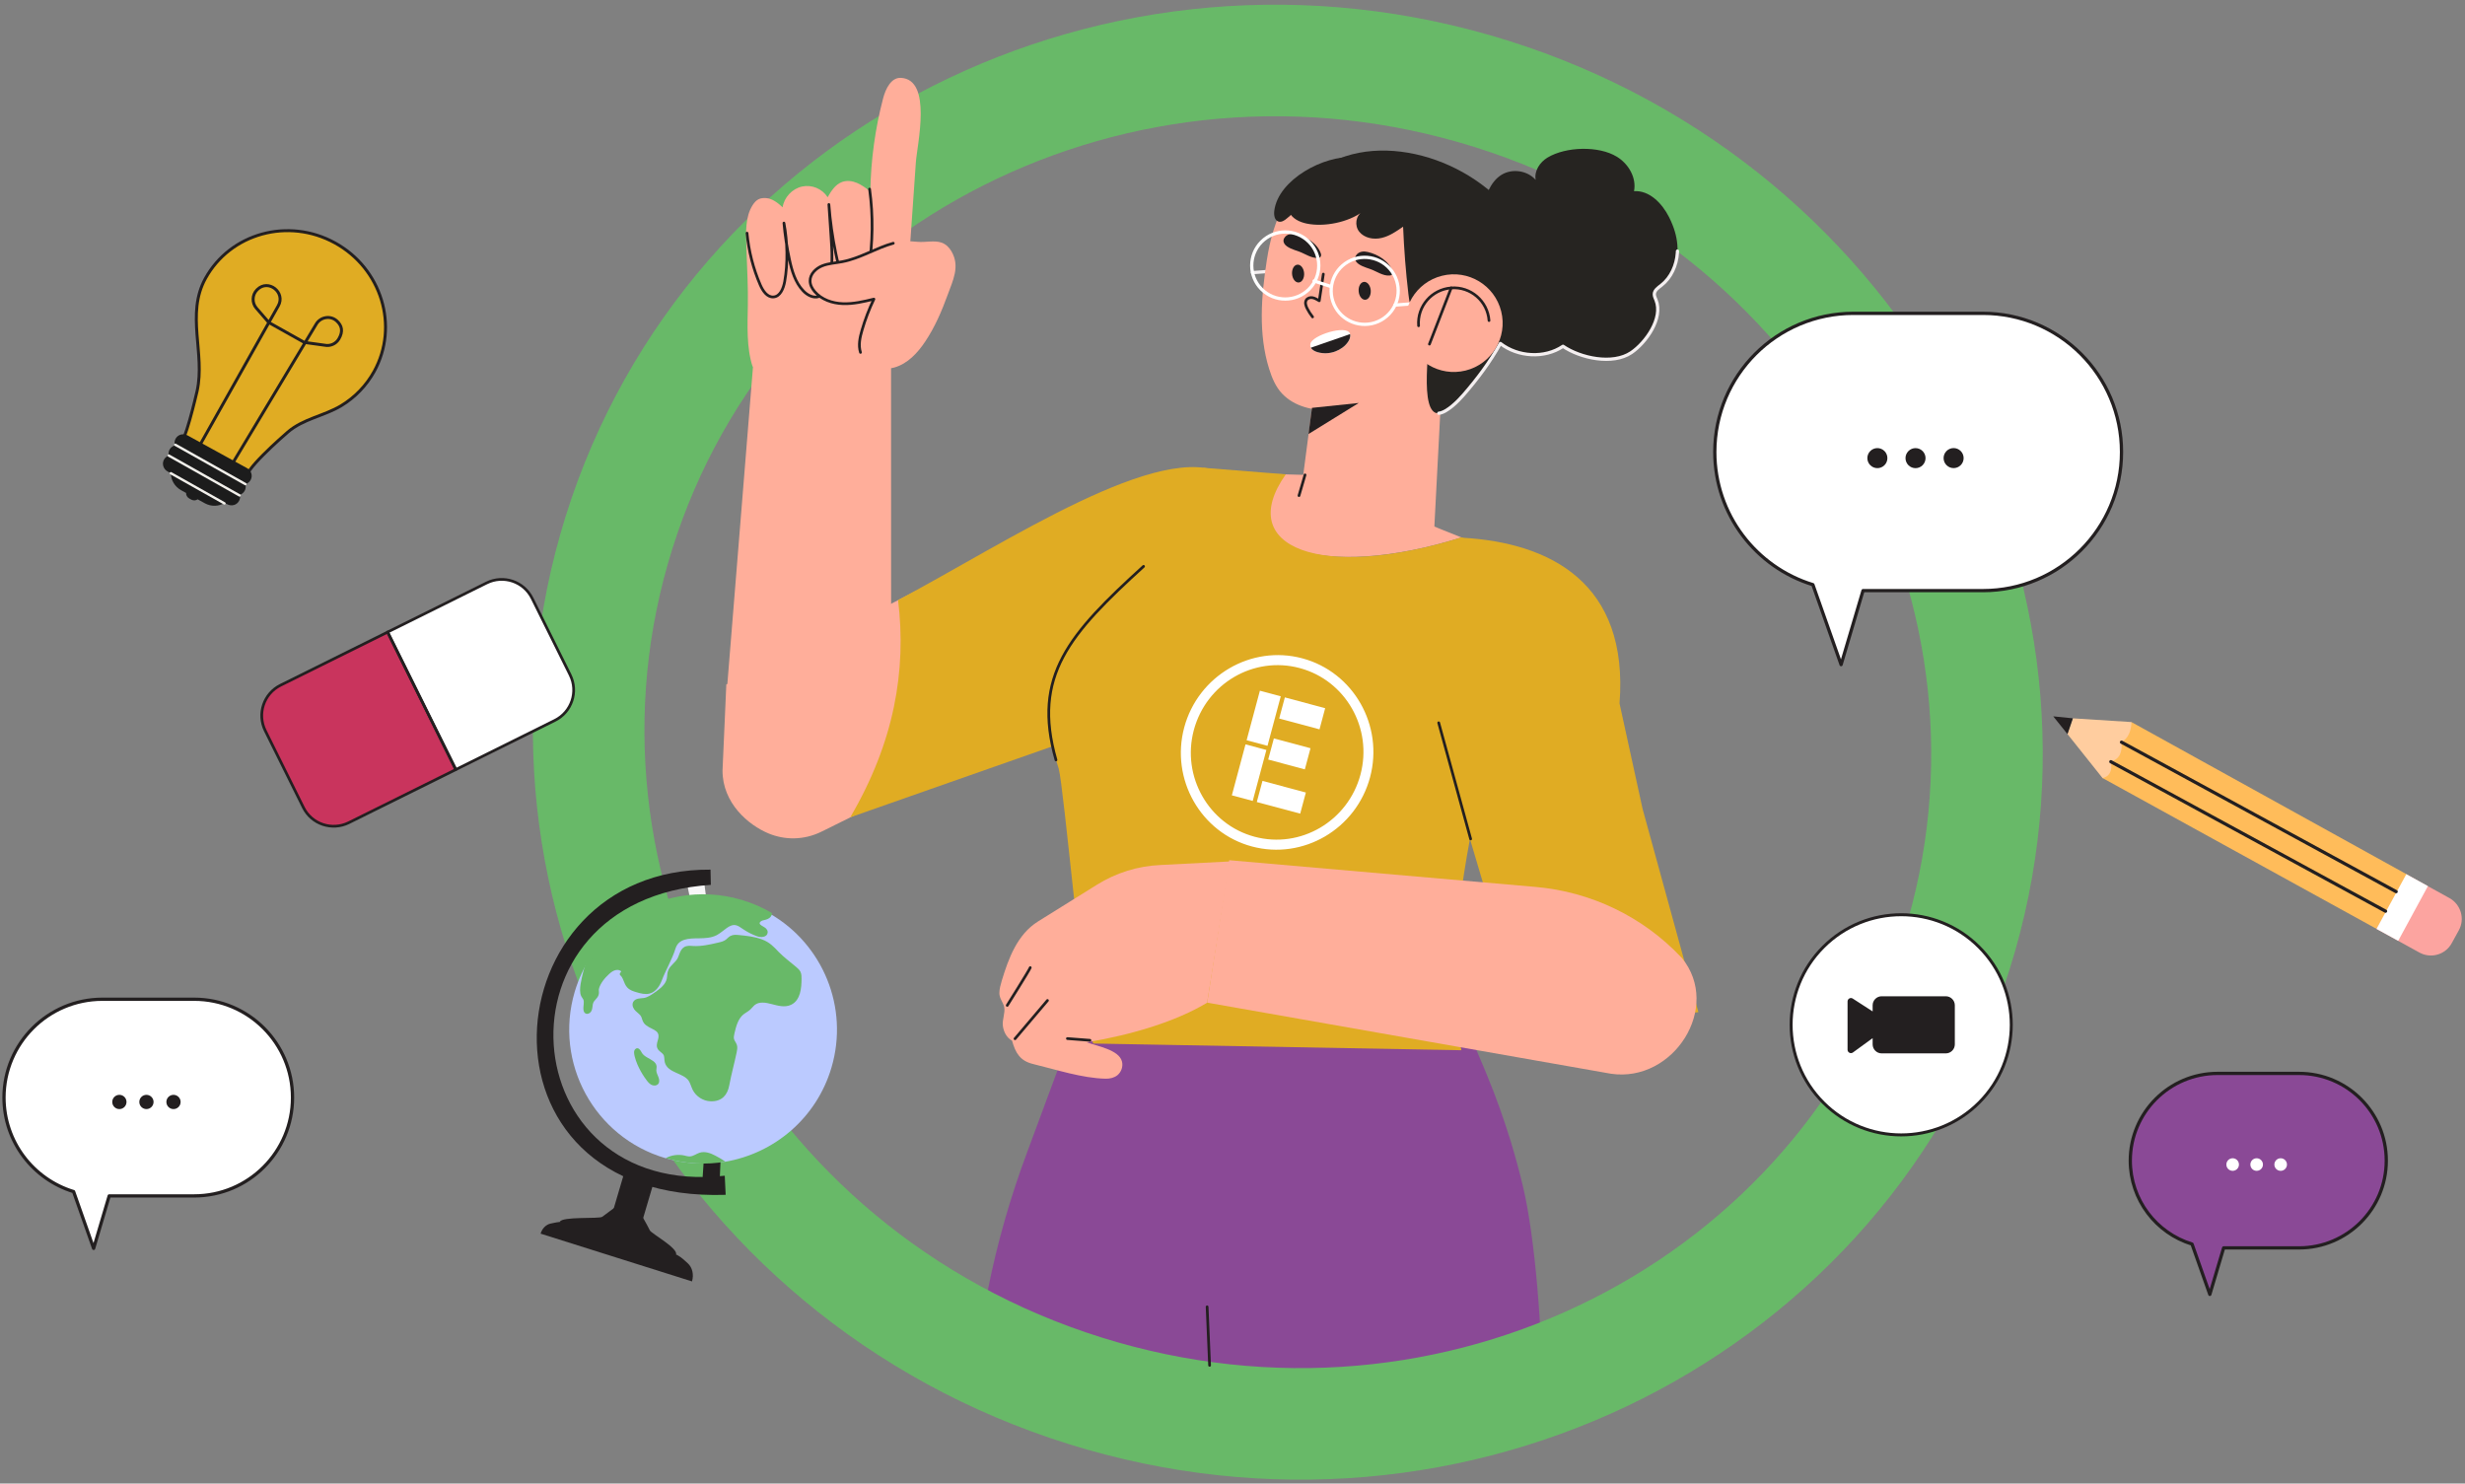 <svg width="442" height="266" viewBox="0 0 442 266" fill="none" xmlns="http://www.w3.org/2000/svg">
<rect x="0" y="0" width="442" height="266" fill="#808080" stroke="none"/>
<g clip-path="url(#clip0_152_370)">
<path d="M174.464 251.973H223.008L217.176 191.616L216.389 183.928L216.063 180.648L194.262 179.743H194.143L188.236 195.652L184.111 206.783C181.128 214.767 178.798 222.944 177.15 231.225L174.464 251.973Z" fill="#8A4996"/>
<path d="M216.063 180.648L216.137 184.076L216.285 191.586L217.458 251.958H276.672C276.554 239.106 275.337 222.069 273.036 212.526C272.413 209.944 271.716 207.376 270.944 204.824C269.697 200.743 268.258 196.691 266.61 192.714C266.417 192.254 266.224 191.779 266.032 191.319L265.067 189.048L261.921 181.687L261.015 179.743H260.837L217.013 180.633H216.998L216.063 180.648Z" fill="#8A4996"/>
<path d="M350.845 170.677C330.793 234.63 260.96 270.185 194.467 249.336C127.974 228.487 90.943 159.426 110.996 95.473C131.048 31.52 200.881 -4.035 267.374 16.814C333.867 37.662 370.897 106.724 350.845 170.677Z" stroke="#68B968" stroke-width="20"/>
<path d="M262.203 96.415C260.57 95.762 251.814 109.03 251.458 109.431L251.443 109.445L262.395 146.429L273.956 185.445L304.543 181.482L294.541 145.063L290.4 126.126C292.077 104.548 278.023 97.306 262.203 96.415Z" fill="#E0AC23"/>
<path d="M234.006 85.151L229.183 85.018C219.878 98.137 236.959 104.237 262.055 96.356L262.01 96.341L258.478 94.931L257.128 94.382L234.006 85.151Z" fill="#FFAE9A"/>
<path d="M224.581 48.881L229.211 48.54" stroke="#F4EFF0" stroke-width="0.585" stroke-miterlimit="10" stroke-linecap="round" stroke-linejoin="round"/>
<path d="M264.741 48.733C264.741 49.222 264.755 49.727 264.77 50.217C264.8 51.255 264.874 52.294 265.008 53.318C265.052 53.615 265.097 53.912 265.141 54.209C265.527 56.45 266.269 58.587 267.709 60.323C268.02 60.694 268.362 61.05 268.733 61.362C268.837 61.451 268.926 61.525 269.03 61.599C272.176 64.033 276.94 64.36 280.264 62.104C283.351 64.212 289.154 65.517 292.522 63.232C295.149 61.451 298.251 57.088 296.945 53.823C296.797 53.467 296.604 53.111 296.633 52.74C296.663 52.042 297.346 51.582 297.895 51.166C299.661 49.786 300.64 47.575 300.774 45.349C300.774 45.245 300.789 45.141 300.789 45.037C300.848 43.434 300.507 41.846 299.913 40.348C299.72 39.858 299.512 39.383 299.275 38.923C298.028 36.459 295.758 34.1 292.997 34.278C293.472 31.873 292.018 29.38 289.925 28.104C286.66 26.1 280.769 26.279 277.489 28.252C276.109 29.083 275.055 30.671 275.367 32.259C273.897 30.582 271.181 30.167 269.267 31.324C268.213 31.962 267.471 32.972 266.922 34.1C266.67 34.619 266.447 35.153 266.269 35.688C265.75 37.216 265.394 38.774 265.156 40.362C264.993 41.461 264.889 42.589 264.815 43.702C264.8 44.058 264.77 44.429 264.755 44.785C264.755 44.874 264.755 44.963 264.741 45.052C264.726 46.254 264.726 47.501 264.741 48.733Z" fill="#262421"/>
<path d="M257.156 95.139L257.201 94.323L258.893 61.792L235.578 70.607L235.251 73.13L234.643 77.82L233.47 86.799L233.396 87.363C226.184 98.285 238.101 99.309 257.156 95.139Z" fill="#FFAE9A"/>
<path d="M133.785 42.336C133.8 43.241 133.83 44.132 133.86 45.037C133.964 48.258 134.157 51.493 134.097 54.713C134.038 58.26 133.83 62.282 134.943 65.725C134.973 65.725 135.002 65.71 135.032 65.71C139.44 65.013 143.833 64.33 148.24 63.633C150.199 63.321 152.188 62.92 154.162 62.638C154.741 62.549 155.319 62.475 155.898 62.43C157.471 62.282 158.57 62.534 159.757 61.406L159.772 61.392C162.413 58.898 162.532 53.392 162.755 50.068C162.873 48.391 162.992 46.729 163.111 45.052C163.155 44.473 163.2 43.88 163.23 43.301C163.304 42.321 163.363 41.342 163.437 40.347C163.704 36.608 163.957 32.868 164.224 29.113C164.446 25.952 167.222 14.213 161.523 13.96C159.786 13.886 158.807 15.919 158.362 17.596C156.922 23.058 156.151 28.697 156.061 34.352C156.032 34.322 156.002 34.307 155.972 34.278C155.29 33.714 154.459 33.135 153.657 32.793C152.811 32.437 151.847 32.319 150.986 32.63C149.784 33.075 149.042 34.248 148.404 35.361C147.424 33.832 145.584 33.075 143.818 33.446C142.052 33.832 140.597 35.391 140.33 37.172C139.559 36.429 138.52 35.628 137.451 35.524C136.961 35.48 136.457 35.509 136.026 35.717C135.581 35.94 135.24 36.34 134.973 36.756C134.29 37.81 133.978 39.041 133.86 40.318C133.785 41 133.771 41.668 133.785 42.336Z" fill="#FFAE9A"/>
<path d="M238.621 73.605C240.684 73.605 242.747 73.338 244.557 73.056C248.95 72.358 253.387 70.711 256.741 67.713C262.678 62.43 266.655 55.128 265.29 47.01C263.331 35.316 250.953 26.396 239.17 29.81C231.097 32.155 228.306 39.174 227.149 46.684C226.155 53.095 225.605 59.862 227.564 66.125C228.069 67.743 228.737 69.36 229.909 70.592C232.135 72.922 235.386 73.605 238.621 73.605Z" fill="#FFAE9A"/>
<path d="M243.623 52.219C243.682 53.11 244.231 53.793 244.825 53.748C245.419 53.704 245.849 52.947 245.79 52.071C245.73 51.196 245.181 50.498 244.588 50.542C243.979 50.587 243.549 51.344 243.623 52.219Z" fill="#231F20"/>
<path d="M231.68 49.132C231.615 48.249 232.046 47.498 232.643 47.454C233.24 47.41 233.776 48.09 233.841 48.973C233.906 49.856 233.475 50.607 232.879 50.651C232.282 50.695 231.746 50.015 231.68 49.132Z" fill="#231F20"/>
<path d="M237.285 49.148C237.048 50.736 236.81 52.339 236.558 53.927C236.202 53.719 235.757 53.452 235.356 53.377C234.94 53.303 234.48 53.422 234.243 53.778C233.946 54.224 234.139 54.832 234.391 55.322C234.658 55.856 234.985 56.346 235.356 56.821" stroke="#231F20" stroke-width="0.488" stroke-miterlimit="10" stroke-linecap="round" stroke-linejoin="round"/>
<path d="M244.973 47.99C244.053 47.664 242.896 47.145 242.985 46.224C243.014 45.987 243.148 45.764 243.311 45.586C243.845 45.052 244.587 45.022 245.27 45.186C247.036 45.586 249.099 46.818 249.693 48.658C249.767 48.881 249.722 49.148 249.544 49.282C249.455 49.356 249.322 49.386 249.203 49.4C248.045 49.534 246.799 48.629 245.745 48.258C245.537 48.169 245.27 48.094 244.973 47.99Z" fill="#231F20"/>
<path d="M232.135 44.829C231.215 44.502 230.058 43.983 230.147 43.063C230.176 42.826 230.31 42.603 230.473 42.425C231.008 41.891 231.75 41.861 232.432 42.024C234.198 42.425 236.261 43.657 236.855 45.497C236.929 45.719 236.884 45.987 236.706 46.12C236.617 46.194 236.484 46.224 236.365 46.239C235.207 46.373 233.961 45.467 232.907 45.096C232.699 45.022 232.417 44.933 232.135 44.829Z" fill="#231F20"/>
<path d="M235.058 62.341C235.488 63.158 237.002 63.38 237.893 63.336C238.412 63.306 238.946 63.202 239.451 63.009C240.356 62.668 241.172 62.089 241.692 61.332C241.989 60.917 242.196 60.397 242.078 59.907C242.063 59.863 242.063 59.819 242.048 59.789C241.439 58.171 235.206 60.13 234.969 61.659C234.91 61.926 234.954 62.148 235.058 62.341Z" fill="white"/>
<path d="M267.53 34.559C272.977 39.294 273.882 47.263 272.116 54.045C270.484 60.353 266.714 65.888 262.455 70.815C261.505 71.913 259.472 73.976 258.017 74.11C254.322 74.377 256.37 61.644 256.667 56.197C255.955 57.117 254.381 56.85 253.625 55.974C252.853 55.099 252.675 53.867 252.541 52.71C252.066 48.703 251.755 44.666 251.591 40.644C250.389 41.475 249.157 42.336 247.733 42.662C246.308 43.004 244.646 42.692 243.726 41.549C242.85 40.451 243.073 38.641 244.319 37.958C241.752 39.872 237.448 40.733 234.332 40.095C233.011 39.828 231.645 39.175 231.126 37.928C230.74 36.993 230.933 35.895 231.393 35.005C232.684 32.496 236.424 30.181 238.903 28.964C241.93 27.495 245.314 26.916 248.653 27.005C255.494 27.198 262.366 30.077 267.53 34.559Z" fill="#262421"/>
<path d="M300.789 45.023C300.789 45.126 300.774 45.23 300.774 45.334C300.626 47.56 299.647 49.786 297.895 51.152C297.346 51.582 296.664 52.027 296.634 52.725C296.619 53.111 296.812 53.467 296.946 53.808C298.252 57.058 295.15 61.422 292.523 63.217C289.154 65.503 283.351 64.197 280.265 62.089C276.94 64.33 272.176 64.019 269.03 61.585C267.205 64.879 264.904 67.951 262.426 70.801C261.476 71.899 259.443 73.962 257.989 74.095" stroke="#F4EFF0" stroke-width="0.585" stroke-miterlimit="10" stroke-linecap="round" stroke-linejoin="round"/>
<path d="M195.997 187.107L262.053 188.309C256.725 166.894 269.726 120.235 277.057 104.919C275.573 103.153 273.836 101.595 271.922 100.289L262.216 96.415L262.068 96.356C236.957 104.236 221.241 98.181 230.561 85.047L215.779 83.875C215.779 83.875 204.575 105.112 195.255 112.458C186.647 119.255 187.552 125.088 187.953 130.653C188.131 133.116 189.17 135.432 189.838 137.821C190.758 141.19 194.023 178.351 195.997 187.107Z" fill="#E0AC23"/>
<path d="M137.822 149.442C140.731 150.644 144.144 150.674 147.305 149.115L148.062 148.744L201.563 122.194L212.575 84.321L208.286 85.537C197.586 88.565 187.36 93.077 177.907 98.954L137.792 119.538L136.13 120.384L130.238 122.714L129.556 138.178C129.556 143.995 134.171 147.928 137.822 149.442Z" fill="#FFAE9A"/>
<path d="M130.284 124.36L135.404 60.991L159.773 56.509L159.787 113.007L130.284 124.36Z" fill="#FFAE9A"/>
<path d="M219.639 85.048C208.212 78.696 180.623 97.187 161.033 107.591C162.576 120.235 160.335 133.132 152.455 146.548L210.527 126.157L219.639 85.048Z" fill="#E0AC23"/>
<path d="M235.043 36.058C233.411 36.785 232.179 37.943 230.828 39.1C230.383 39.486 229.804 39.902 229.24 39.724C228.513 39.501 228.394 38.507 228.498 37.75C229.225 32.185 237.432 27.792 242.775 28.192C245.803 28.415 246.574 30.122 244.541 32.556C242.285 35.242 238.813 34.708 235.83 35.746C235.548 35.85 235.295 35.954 235.043 36.058Z" fill="#262421"/>
<path d="M234.629 77.82L243.637 72.254L235.252 73.13L234.629 77.82Z" fill="#231F20"/>
<path d="M239.466 55.103C237.835 52.212 238.857 48.546 241.748 46.915C244.639 45.284 248.305 46.306 249.936 49.197C251.567 52.088 250.545 55.754 247.654 57.385C244.762 59.016 241.097 57.994 239.466 55.103Z" stroke="white" stroke-width="0.585" stroke-miterlimit="10" stroke-linecap="round" stroke-linejoin="round"/>
<path d="M226.211 51.858C223.864 49.511 223.864 45.705 226.211 43.358C228.558 41.011 232.364 41.011 234.711 43.358C237.058 45.705 237.058 49.511 234.711 51.858C232.364 54.205 228.558 54.205 226.211 51.858Z" stroke="white" stroke-width="0.585" stroke-miterlimit="10" stroke-linecap="round" stroke-linejoin="round"/>
<path d="M238.619 51.359L235.636 50.38" stroke="white" stroke-width="0.585" stroke-miterlimit="10" stroke-linecap="round" stroke-linejoin="round"/>
<path d="M250.152 54.699L257.573 54.149" stroke="white" stroke-width="0.585" stroke-miterlimit="10" stroke-linecap="round" stroke-linejoin="round"/>
<path d="M252.186 60.053C251.02 55.36 253.879 50.61 258.572 49.444C263.265 48.277 268.015 51.136 269.181 55.83C270.348 60.523 267.489 65.273 262.796 66.439C258.103 67.605 253.352 64.746 252.186 60.053Z" fill="#FFAE9A"/>
<path d="M266.996 57.474C266.744 53.986 263.702 51.359 260.214 51.627C256.727 51.894 254.1 54.921 254.367 58.409" stroke="#231F20" stroke-width="0.488" stroke-miterlimit="10" stroke-linecap="round" stroke-linejoin="round"/>
<path d="M235.058 62.341C235.488 63.157 237.002 63.38 237.893 63.335C238.412 63.306 238.946 63.202 239.451 63.009C240.356 62.668 241.172 62.089 241.692 61.332C241.989 60.916 242.196 60.397 242.078 59.907L235.058 62.341Z" fill="#231F20"/>
<path d="M205.051 101.551C191.798 113.616 185.031 121.17 189.35 136.263" stroke="#231F20" stroke-width="0.488" stroke-miterlimit="10" stroke-linecap="round" stroke-linejoin="round"/>
<path d="M155.928 33.907C156.581 38.671 156.522 43.523 155.75 48.258C155.542 49.534 155.023 51.063 153.747 51.255C152.723 51.404 151.832 50.558 151.298 49.668C150.526 48.362 150.155 46.877 149.858 45.393C149.265 42.514 148.849 39.605 148.627 36.667C148.745 38.359 148.879 40.466 148.998 42.158C149.205 45.052 149.398 48.02 148.597 50.81C148.315 51.79 147.81 52.843 146.846 53.17C145.837 53.511 144.753 52.918 144.026 52.146C142.586 50.632 141.978 48.525 141.548 46.477C141.088 44.34 140.761 42.173 140.568 39.991C141.206 43.331 141.295 47.16 140.702 50.499C140.479 51.716 139.9 53.17 138.683 53.244C137.555 53.318 136.784 52.146 136.324 51.092C135.047 48.154 134.246 44.993 133.949 41.802" stroke="#231F20" stroke-width="0.488" stroke-miterlimit="10" stroke-linecap="round" stroke-linejoin="round"/>
<path d="M170.619 45.081C170.204 44.369 169.625 43.79 168.853 43.508C167.532 43.048 165.915 43.493 164.549 43.36C162.991 43.212 161.73 43.167 160.171 43.597C157.04 44.458 154.25 46.298 151.029 46.907C149.827 47.144 148.566 47.189 147.423 47.649C146.28 48.109 145.242 49.133 145.256 50.35C145.256 51.062 145.612 51.73 146.087 52.279C147.304 53.704 149.248 54.372 151.133 54.431C153.018 54.505 154.873 54.06 156.699 53.615C155.838 55.411 155.125 57.266 154.576 59.165C154.19 60.471 153.879 61.881 154.294 63.172C155.036 65.517 158.019 66.556 160.379 65.888C162.739 65.22 164.534 63.291 165.9 61.243C167.621 58.676 168.853 55.811 169.907 52.917C170.857 50.291 172.177 47.782 170.619 45.081Z" fill="#FFAE9A"/>
<path d="M160.172 43.612C157.041 44.473 154.251 46.314 151.03 46.922C149.828 47.16 148.567 47.204 147.424 47.664C146.281 48.124 145.243 49.148 145.257 50.365C145.257 51.078 145.614 51.745 146.088 52.294C147.305 53.719 149.25 54.387 151.134 54.446C153.019 54.521 154.874 54.075 156.7 53.63C155.839 55.426 155.127 57.281 154.577 59.181C154.192 60.486 153.88 61.896 154.295 63.188" stroke="#231F20" stroke-width="0.488" stroke-miterlimit="10" stroke-linecap="round" stroke-linejoin="round"/>
<path d="M216.448 234.316L216.893 244.808" stroke="#231F20" stroke-width="0.488" stroke-miterlimit="10" stroke-linecap="round" stroke-linejoin="round"/>
<path d="M275.367 159.029C285.325 159.904 294.63 164.386 301.486 171.673C301.546 171.732 301.575 171.777 301.59 171.777C308.758 180.577 300.106 194.172 288.872 192.524L216.464 179.776L220.411 154.235L275.367 159.029Z" fill="#FFAE9A"/>
<path d="M220.53 154.457L208.093 155.095C204.041 155.274 200.124 156.49 196.68 158.642L186.129 165.217C182.418 167.532 180.831 171.851 179.628 175.843C179.421 176.555 179.213 177.282 179.198 178.024C179.183 179.063 179.91 179.731 180.074 180.607C180.267 181.616 179.688 182.833 179.821 183.916C179.955 185 180.504 186.083 181.469 186.588C182.092 188.799 182.908 190.224 185.268 190.787C189.408 191.782 194.009 193.325 198.268 193.414C199.01 193.429 199.782 193.251 200.361 192.791C201.073 192.212 201.415 191.203 201.177 190.313C200.613 188.19 196.666 187.582 194.9 186.884C203.032 185.519 210.839 183.159 216.448 179.79L220.53 154.457Z" fill="#FFAE9A"/>
<path d="M184.733 173.498C184.599 173.929 180.607 180.266 180.607 180.266" stroke="#231F20" stroke-width="0.488" stroke-miterlimit="10" stroke-linecap="round" stroke-linejoin="round"/>
<path d="M187.821 179.39L182.003 186.247" stroke="#231F20" stroke-width="0.488" stroke-miterlimit="10" stroke-linecap="round" stroke-linejoin="round"/>
<path d="M195.434 186.528L191.397 186.217" stroke="#231F20" stroke-width="0.488" stroke-miterlimit="10" stroke-linecap="round" stroke-linejoin="round"/>
<path d="M263.701 150.421L257.973 129.599" stroke="#231F20" stroke-width="0.488" stroke-miterlimit="10" stroke-linecap="round" stroke-linejoin="round"/>
<path d="M260.213 51.626L256.31 61.703" stroke="#231F20" stroke-width="0.488" stroke-miterlimit="10" stroke-linecap="round" stroke-linejoin="round"/>
<path d="M234.004 85.152L232.921 88.862" stroke="#231F20" stroke-width="0.488" stroke-miterlimit="10" stroke-linecap="round" stroke-linejoin="round"/>
<path d="M326.948 197.709C319.24 190.001 319.24 177.503 326.948 169.795C334.656 162.087 347.154 162.087 354.862 169.795C362.57 177.503 362.57 190.001 354.862 197.709C347.154 205.417 334.656 205.417 326.948 197.709Z" fill="white"/>
<path d="M326.948 197.709C319.24 190.001 319.24 177.503 326.948 169.795C334.656 162.087 347.154 162.087 354.862 169.795C362.57 177.503 362.57 190.001 354.862 197.709C347.154 205.417 334.656 205.417 326.948 197.709Z" stroke="#231F20" stroke-width="0.532" stroke-miterlimit="10" stroke-linecap="round" stroke-linejoin="round"/>
<path d="M332.221 179.049L335.783 181.349V180.251C335.783 179.36 336.51 178.633 337.401 178.633H348.902C349.793 178.633 350.52 179.36 350.52 180.251V187.256C350.52 188.146 349.793 188.873 348.902 188.873H337.401C336.51 188.873 335.783 188.146 335.783 187.256V186.142L332.251 188.71C331.85 189.007 331.286 188.71 331.286 188.22V179.568C331.286 179.078 331.821 178.781 332.221 179.049Z" fill="#231F20"/>
<path d="M377.01 139.514L370.718 131.618L371.682 128.799L382.189 129.466L383.51 132.227L379.889 139.499L377.01 139.514Z" fill="#FFCD9F"/>
<path d="M382.19 129.466C382.145 131.069 381.641 132.345 380.409 133.072C380.528 134.645 380.261 136.011 378.509 136.575C378.747 138.059 378.42 139.157 377.025 139.513L426.148 166.553L431.936 156.981L382.19 129.466Z" fill="#FFBC5A"/>
<path d="M431.907 156.981L426.119 166.553L430.007 168.69L433.836 170.798C435.884 171.926 438.481 171.184 439.609 169.136L440.885 166.82C442.028 164.772 441.271 162.175 439.223 161.032L435.676 159.074L431.907 156.981Z" fill="#FCA4A0"/>
<path d="M431.477 156.744L426.134 166.554L430.022 168.691L435.35 158.881L431.477 156.744Z" fill="white"/>
<path d="M370.719 131.618L368.167 128.442L371.684 128.798L370.719 131.618Z" fill="#231F20"/>
<path d="M427.75 163.377L378.494 136.575" stroke="#231F20" stroke-width="0.585" stroke-miterlimit="10" stroke-linecap="round" stroke-linejoin="round"/>
<path d="M429.651 159.875L380.409 133.073" stroke="#231F20" stroke-width="0.585" stroke-miterlimit="10" stroke-linecap="round" stroke-linejoin="round"/>
<path d="M103.051 177.831C99.297 190.55 106.569 203.892 119.272 207.647C119.302 207.647 119.317 207.661 119.347 207.661C122.938 208.715 126.589 208.878 130.047 208.3C138.803 206.815 146.401 200.508 149.088 191.426C152.293 180.592 147.485 169.283 138.12 163.866C136.503 162.931 134.737 162.16 132.867 161.611C125.476 159.429 117.877 160.972 112.075 165.128C110.635 166.152 109.314 167.339 108.142 168.675C107.37 169.535 106.658 170.47 106.02 171.45C104.743 173.364 103.749 175.501 103.051 177.831Z" fill="#BBCAFF"/>
<path d="M126.678 161.343L126.277 158.301L123.235 158.686L123.858 161.699L126.678 161.343Z" fill="#F7F7F7"/>
<path d="M129.067 211.208L129.215 207.735L126.188 208.121L125.98 211.253L129.067 211.208Z" fill="#231F20"/>
<path d="M127.404 155.927L127.463 158.657C87.304 161.314 91.652 215.037 129.956 210.808L130.12 214.236C82.956 215.779 87.868 155.63 127.404 155.927Z" fill="#231F20"/>
<path d="M111.884 210.459L117.207 212.03L114.334 221.766L109.01 220.195L111.884 210.459Z" fill="#231F20"/>
<path d="M116.528 220.617C115.964 219.474 115.044 217.901 115.044 217.901L110.25 216.491L107.995 218.168C107.505 218.584 100.693 218.065 100.381 219.089L106.214 222.205C108.944 225.173 112.12 226.39 115.949 225.084L121.232 224.936C121.559 223.763 116.81 221.181 116.528 220.617Z" fill="#231F20"/>
<path d="M120.342 224.58C121.173 224.832 121.945 225.263 122.583 225.842L123.325 226.509C124.141 227.251 124.453 228.528 124.082 229.759L96.938 221.196C97.205 220.261 97.918 219.564 98.734 219.386L99.758 219.178C100.722 218.985 101.717 219.015 102.652 219.297L120.342 224.58Z" fill="#231F20"/>
<path d="M142.573 173.602C142.826 173.825 143.093 174.047 143.256 174.344C143.434 174.685 143.434 175.101 143.434 175.487C143.434 177.149 143.241 179.167 141.727 179.895C140.703 180.384 139.516 180.028 138.418 179.746C137.335 179.449 136.058 179.256 135.168 179.954C134.856 180.206 134.634 180.533 134.337 180.8C133.966 181.141 133.491 181.364 133.105 181.675C132.081 182.521 131.71 183.916 131.413 185.208C131.324 185.593 131.235 186.009 131.339 186.395C131.443 186.781 131.74 187.077 131.858 187.463C131.962 187.834 131.888 188.22 131.814 188.591C131.398 190.58 130.849 192.554 130.478 194.542C130.181 196.16 129.276 197.243 127.406 197.169C126.189 197.125 125.017 196.368 124.468 195.284C124.186 194.72 124.052 194.067 123.681 193.548C122.612 192.094 119.897 192.123 119.481 190.372C119.377 189.912 119.466 189.407 119.229 188.992C118.962 188.517 118.324 188.309 118.131 187.805C117.923 187.285 118.249 186.736 118.338 186.187C118.68 184.213 116.513 184.376 115.682 183.249C115.43 182.907 115.4 182.447 115.192 182.076C114.955 181.661 114.524 181.408 114.183 181.067C113.842 180.74 113.574 180.221 113.797 179.791C114.079 179.271 114.821 179.316 115.415 179.242C116.201 179.138 116.899 178.663 117.552 178.203C118.531 177.52 119.57 176.733 119.837 175.576C119.956 175.056 119.897 174.493 120.119 174.018C120.475 173.261 121.277 172.786 121.707 172.059C122.063 171.45 122.182 170.456 122.82 170.07C123.221 169.818 123.74 169.877 124.2 169.907C125.759 170.011 127.302 169.654 128.831 169.298C129.365 169.18 129.914 169.046 130.345 168.705C130.612 168.497 130.819 168.23 131.101 168.081C131.517 167.859 132.007 167.903 132.482 167.948C133.862 168.081 135.257 168.23 136.548 168.719C137.824 169.194 138.537 169.951 139.442 170.916C140.392 171.881 141.534 172.726 142.573 173.602Z" fill="#68B968" stroke="#68B968" stroke-width="0.585" stroke-miterlimit="10" stroke-linecap="round" stroke-linejoin="round"/>
<path d="M104.862 174.329C104.625 175.383 104.016 177.46 104.476 178.469C104.565 178.677 104.744 178.855 104.847 179.063C105.144 179.672 104.818 180.414 104.922 181.081C104.936 181.215 104.981 181.349 105.1 181.438C105.307 181.586 105.604 181.423 105.738 181.215C106.02 180.77 105.901 180.176 106.109 179.686C106.332 179.152 106.881 178.84 107.059 178.306C107.177 177.98 107.029 177.609 107.103 177.267C107.341 176.214 108.231 175.145 109.018 174.433C109.404 174.077 109.849 173.75 110.368 173.646C110.888 173.542 111.496 173.706 111.763 174.166C111.645 174.329 111.541 174.492 111.422 174.655C112.075 175.204 112.105 176.228 112.683 176.852C113.084 177.297 113.678 177.475 114.242 177.638C114.954 177.846 115.711 178.054 116.423 177.861C117.403 177.594 118.041 176.629 118.397 175.679C119.154 173.691 120.222 171.984 120.846 169.981C121.484 167.977 123.517 167.962 125.357 167.947C126.396 167.932 127.465 167.888 128.385 167.413C129.617 166.76 130.626 165.335 131.991 165.602C132.511 165.706 132.941 166.048 133.386 166.345C134.158 166.864 134.989 167.294 135.865 167.606C136.443 167.814 137.364 167.754 137.364 167.146C137.378 166.404 135.998 166.33 135.924 165.588C135.879 165.202 136.265 164.89 136.636 164.771C137.007 164.653 137.423 164.623 137.735 164.4C137.927 164.267 138.061 164.089 138.135 163.881C136.518 162.946 134.752 162.174 132.882 161.625C125.491 159.444 117.892 160.987 112.09 165.142C110.754 166.255 109.359 167.398 108.157 168.689C107.341 169.55 106.613 170.455 106.035 171.465C105.5 172.325 105.085 173.29 104.862 174.329Z" fill="#68B968" stroke="#68B968" stroke-width="0.585" stroke-miterlimit="10" stroke-linecap="round" stroke-linejoin="round"/>
<path d="M117.167 190.283C117.463 190.52 117.686 190.787 117.73 191.158C117.76 191.426 117.686 191.678 117.686 191.945C117.701 192.361 117.923 192.746 118.072 193.147C118.22 193.548 118.294 194.023 118.027 194.349C117.76 194.676 117.256 194.705 116.87 194.542C116.484 194.364 116.202 194.038 115.95 193.696C115.445 193.028 115 192.316 114.629 191.574C114.243 190.832 113.709 189.511 113.694 188.665C113.679 188.324 113.931 187.968 114.258 187.953C114.658 187.953 114.881 188.398 115.074 188.739C115.475 189.467 116.514 189.778 117.167 190.283Z" fill="#68B968"/>
<path d="M119.363 207.662C122.954 208.715 126.605 208.878 130.063 208.3C129.395 207.795 128.564 207.365 128.193 207.172C127.347 206.727 126.368 206.4 125.448 206.682C124.854 206.875 124.32 207.32 123.696 207.35C123.37 207.365 123.043 207.261 122.717 207.187C121.604 206.934 120.372 207.112 119.363 207.662Z" fill="#68B968"/>
<path d="M18.362 179.167H34.821C44.556 179.167 52.452 187.062 52.452 196.798C52.452 206.533 44.556 214.428 34.821 214.428H19.579L16.789 223.837L13.198 213.657C5.97 211.445 0.717 204.737 0.717 196.783C0.732 187.062 8.627 179.167 18.362 179.167Z" fill="white"/>
<path d="M18.362 179.167H34.821C44.556 179.167 52.452 187.062 52.452 196.798C52.452 206.533 44.556 214.428 34.821 214.428H19.579L16.789 223.837L13.198 213.657C5.97 211.445 0.717 204.737 0.717 196.783C0.732 187.062 8.627 179.167 18.362 179.167Z" stroke="#231F20" stroke-width="0.585" stroke-miterlimit="10" stroke-linecap="round" stroke-linejoin="round"/>
<path d="M31.111 198.86C30.406 198.86 29.834 198.289 29.834 197.584C29.834 196.879 30.406 196.307 31.111 196.307C31.816 196.307 32.387 196.879 32.387 197.584C32.387 198.289 31.816 198.86 31.111 198.86Z" fill="#231F20"/>
<path d="M26.257 198.86C25.552 198.86 24.981 198.288 24.981 197.583C24.981 196.879 25.552 196.307 26.257 196.307C26.962 196.307 27.534 196.879 27.534 197.583C27.534 198.288 26.962 198.86 26.257 198.86Z" fill="#231F20"/>
<path d="M21.406 198.86C20.701 198.86 20.129 198.289 20.129 197.584C20.129 196.879 20.701 196.307 21.406 196.307C22.111 196.307 22.682 196.879 22.682 197.584C22.682 198.289 22.111 198.86 21.406 198.86Z" fill="#231F20"/>
<path d="M397.64 192.465H412.243C420.88 192.465 427.885 199.469 427.885 208.107C427.885 216.744 420.88 223.749 412.243 223.749H398.723L396.245 232.089L393.054 223.066C386.643 221.107 381.983 215.141 381.983 208.092C381.998 199.469 389.002 192.465 397.64 192.465Z" fill="#8A4996"/>
<path d="M397.64 192.465H412.243C420.88 192.465 427.885 199.469 427.885 208.107C427.885 216.744 420.88 223.749 412.243 223.749H398.723L396.245 232.089L393.054 223.066C386.643 221.107 381.983 215.141 381.983 208.092C381.998 199.469 389.002 192.465 397.64 192.465Z" stroke="#231F20" stroke-width="0.585" stroke-miterlimit="10" stroke-linecap="round" stroke-linejoin="round"/>
<path d="M408.947 209.932C408.324 209.932 407.819 209.427 407.819 208.804C407.819 208.181 408.324 207.677 408.947 207.677C409.57 207.677 410.075 208.181 410.075 208.804C410.075 209.427 409.57 209.932 408.947 209.932Z" fill="white"/>
<path d="M404.642 209.932C404.019 209.932 403.514 209.427 403.514 208.804C403.514 208.181 404.019 207.677 404.642 207.677C405.265 207.677 405.77 208.181 405.77 208.804C405.77 209.427 405.265 209.932 404.642 209.932Z" fill="white"/>
<path d="M400.339 209.932C399.716 209.932 399.211 209.427 399.211 208.804C399.211 208.181 399.716 207.677 400.339 207.677C400.962 207.677 401.467 208.181 401.467 208.804C401.467 209.427 400.962 209.932 400.339 209.932Z" fill="white"/>
<path d="M332.339 56.183H355.55C369.278 56.183 380.409 67.313 380.409 81.041C380.409 94.768 369.278 105.899 355.55 105.899H334.061L330.128 119.167L325.068 104.83C314.887 101.714 307.481 92.245 307.481 81.055C307.481 67.313 318.612 56.183 332.339 56.183Z" fill="white"/>
<path d="M332.339 56.183H355.55C369.278 56.183 380.409 67.313 380.409 81.041C380.409 94.768 369.278 105.899 355.55 105.899H334.061L330.128 119.167L325.068 104.83C314.887 101.714 307.481 92.245 307.481 81.055C307.481 67.313 318.612 56.183 332.339 56.183Z" stroke="#231F20" stroke-width="0.585" stroke-miterlimit="10" stroke-linecap="round" stroke-linejoin="round"/>
<path d="M349.033 83.407C348.332 82.706 348.332 81.569 349.033 80.868C349.734 80.166 350.871 80.166 351.573 80.868C352.274 81.569 352.274 82.706 351.573 83.407C350.871 84.108 349.734 84.108 349.033 83.407Z" fill="#231F20"/>
<path d="M342.203 83.415C341.502 82.714 341.502 81.577 342.203 80.876C342.904 80.174 344.041 80.174 344.743 80.876C345.444 81.577 345.444 82.714 344.743 83.415C344.041 84.117 342.904 84.117 342.203 83.415Z" fill="#231F20"/>
<path d="M335.363 83.413C334.662 82.711 334.662 81.574 335.363 80.873C336.064 80.172 337.201 80.172 337.903 80.873C338.604 81.574 338.604 82.711 337.903 83.413C337.201 84.114 336.064 84.114 335.363 83.413Z" fill="#231F20"/>
<path d="M62.537 147.513L81.741 137.985L69.512 113.334L50.308 122.862C47.296 124.361 46.079 127.997 47.563 131.01L54.39 144.767C55.874 147.78 59.525 148.997 62.537 147.513Z" fill="#C9345D"/>
<path d="M81.726 137.985L99.49 129.169C102.503 127.67 103.72 124.034 102.236 121.022L95.409 107.264C93.91 104.252 90.274 103.035 87.261 104.519L69.497 113.334L81.726 137.985Z" fill="white"/>
<path d="M62.537 147.513L81.741 137.985L69.512 113.334L50.308 122.862C47.296 124.361 46.079 127.997 47.563 131.01L54.39 144.767C55.874 147.78 59.525 148.997 62.537 147.513Z" stroke="#231F20" stroke-width="0.488" stroke-miterlimit="10" stroke-linecap="round" stroke-linejoin="round"/>
<path d="M81.726 137.985L99.49 129.169C102.503 127.67 103.72 124.034 102.236 121.022L95.409 107.264C93.91 104.252 90.274 103.035 87.261 104.519L69.497 113.334L81.726 137.985Z" stroke="#231F20" stroke-width="0.488" stroke-miterlimit="10" stroke-linecap="round" stroke-linejoin="round"/>
<path d="M36.831 49.934C41.298 41.816 51.702 38.952 60.057 43.553C68.412 48.153 71.573 58.468 67.092 66.6C65.697 69.123 63.648 71.26 61.155 72.759C58.143 74.57 54.358 75.089 51.598 77.478C50.93 78.057 42.946 84.988 44.43 85.789C42.471 84.513 35.006 80.728 32.216 79.541C33.032 79.986 35.169 70.889 35.347 70.102C36.816 63.41 33.314 56.316 36.831 49.934Z" fill="#E0AC23"/>
<path d="M36.831 49.934C41.298 41.816 51.702 38.952 60.057 43.553C68.412 48.153 71.573 58.468 67.092 66.6C65.697 69.123 63.648 71.26 61.155 72.759C58.143 74.57 54.358 75.089 51.598 77.478C50.93 78.057 42.946 84.988 44.43 85.789C42.471 84.513 35.006 80.728 32.216 79.541C33.032 79.986 35.169 70.889 35.347 70.102C36.816 63.41 33.314 56.316 36.831 49.934Z" stroke="#231F20" stroke-width="0.532" stroke-miterlimit="10" stroke-linecap="round" stroke-linejoin="round"/>
<path d="M41.992 82.599L56.714 58.097C57.501 56.806 59.281 56.524 60.395 57.548C61.285 58.364 61.582 59.388 60.751 60.783C60.231 61.658 59.207 62.104 58.213 61.896L54.562 61.391L48.21 57.83L49.902 54.832C51.253 52.428 48.106 49.964 46.147 51.908C46.118 51.938 46.103 51.953 46.073 51.982C45.197 52.873 45.153 54.297 45.969 55.247L48.21 57.83L35.907 79.69" stroke="#231F20" stroke-width="0.532" stroke-miterlimit="10" stroke-linecap="round" stroke-linejoin="round"/>
<path d="M30.414 80.595C30.221 80.936 30.177 81.337 30.266 81.693C30.088 81.752 29.924 81.841 29.776 81.96C29.628 82.079 29.509 82.227 29.405 82.405C28.989 83.162 29.286 84.112 30.058 84.542L30.637 84.854C30.651 86.071 31.305 87.243 32.477 87.896L33.367 88.386C33.352 88.772 33.545 89.158 33.916 89.366L34.317 89.588C34.688 89.796 35.119 89.751 35.445 89.529L36.736 90.241C37.894 90.879 39.259 90.805 40.283 90.167L40.728 90.404C41.114 90.612 41.545 90.657 41.931 90.553C42.316 90.449 42.658 90.197 42.865 89.811C43.058 89.469 43.103 89.069 43.014 88.713C43.192 88.653 43.355 88.564 43.504 88.445C43.652 88.327 43.771 88.178 43.875 88C44.082 87.614 44.112 87.184 43.993 86.798C44.186 86.739 44.379 86.65 44.542 86.531C44.706 86.412 44.839 86.249 44.943 86.056C45.359 85.299 45.062 84.349 44.29 83.934L33.635 78.072C32.863 77.641 31.898 77.908 31.483 78.665C31.275 79.051 31.245 79.482 31.364 79.867C31.171 79.927 30.978 80.016 30.815 80.135C30.666 80.253 30.518 80.402 30.414 80.595Z" fill="#1C1C1C"/>
<path d="M43.995 86.798L31.439 79.749" stroke="#F2F0EB" stroke-width="0.435" stroke-miterlimit="10" stroke-linecap="round" stroke-linejoin="round"/>
<path d="M30.282 81.694L42.956 88.832" stroke="#F2F0EB" stroke-width="0.435" stroke-miterlimit="10" stroke-linecap="round" stroke-linejoin="round"/>
<path d="M30.639 84.854L40.241 90.256" stroke="#F2F0EB" stroke-width="0.435" stroke-miterlimit="10" stroke-linecap="round" stroke-linejoin="round"/>
<path d="M227.076 134.47L223.333 133.467L220.884 142.606L224.627 143.609L227.076 134.47Z" fill="white"/>
<path d="M229.654 124.848L225.911 123.845L223.532 132.724L227.275 133.727L229.654 124.848Z" fill="white"/>
<path d="M234.986 134.16L228.417 132.4L227.401 136.19L233.971 137.95L234.986 134.16Z" fill="white"/>
<path d="M237.617 126.981L230.387 125.044L229.372 128.834L236.602 130.771L237.617 126.981Z" fill="white"/>
<path d="M234.154 142.101L226.374 140.016L225.358 143.806L233.139 145.891L234.154 142.101Z" fill="white"/>
<path d="M224.483 151.774C215.308 149.315 209.852 139.73 212.34 130.442C214.829 121.155 224.347 115.582 233.522 118.041C242.697 120.499 248.153 130.084 245.665 139.372C243.176 148.659 233.658 154.232 224.483 151.774ZM233.054 119.787C224.796 117.574 216.305 122.546 214.065 130.905C211.836 139.226 216.73 147.825 224.951 150.027C233.209 152.24 241.71 147.231 243.94 138.909C246.18 130.55 241.275 121.989 233.054 119.787Z" fill="white"/>
</g>
<defs>
<clipPath id="clip0_152_370">
<rect width="442" height="266" fill="white"/>
</clipPath>
</defs>
</svg>
